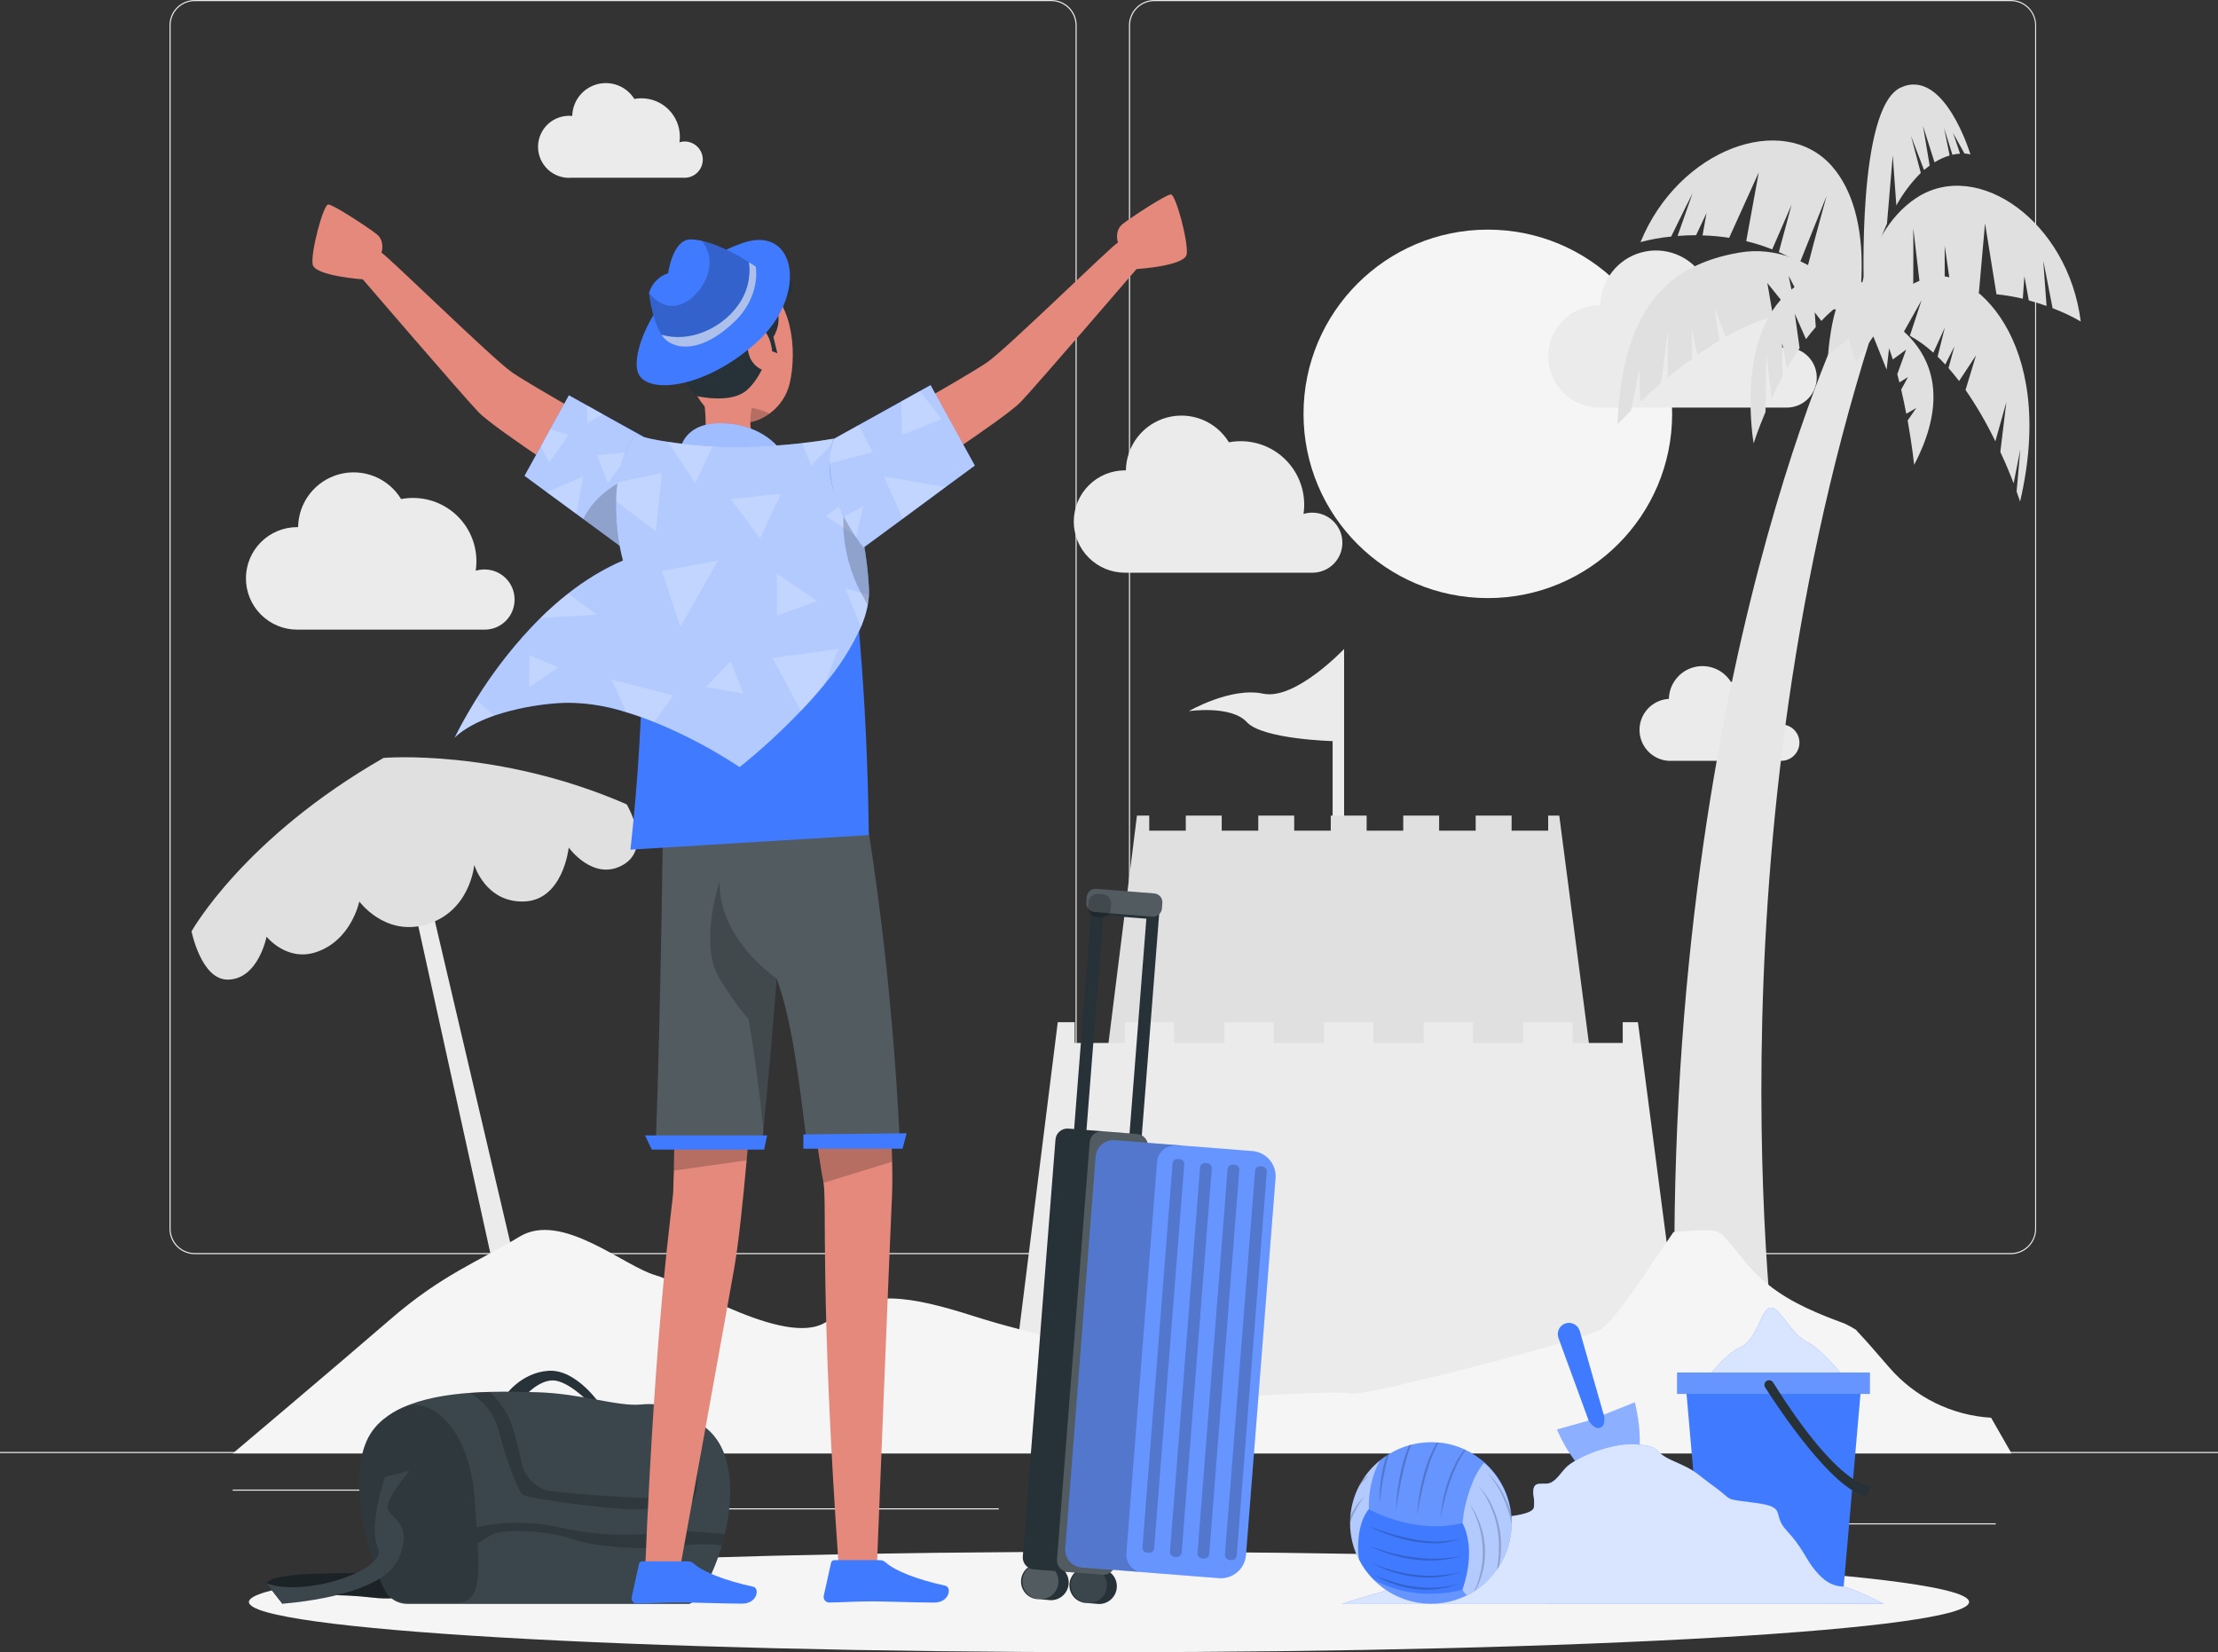 <svg width="537" height="400" viewBox="0 0 537 400" fill="none" xmlns="http://www.w3.org/2000/svg">
<rect x="0" y="0" width="537" height="400" fill="#333333" stroke="none"/>
<g clip-path="url(#clip0_6897_84588)">
<path d="M537 351.523H0V351.792H537V351.523Z" fill="#EBEBEB"/>
<path d="M483.193 368.797H447.622V369.066H483.193V368.797Z" fill="#EBEBEB"/>
<path d="M355.73 371.711H346.397V371.98H355.73V371.711Z" fill="#EBEBEB"/>
<path d="M446.548 358.828H425.938V359.097H446.548V358.828Z" fill="#EBEBEB"/>
<path d="M102.728 360.633H56.342V360.902H102.728V360.633Z" fill="#EBEBEB"/>
<path d="M119.096 360.633H112.297V360.902H119.096V360.633Z" fill="#EBEBEB"/>
<path d="M241.811 365.164H141.199V365.433H241.811V365.164Z" fill="#EBEBEB"/>
<path d="M254.538 303.642H47.159C45.535 303.639 43.978 302.992 42.83 301.843C41.682 300.694 41.038 299.136 41.038 297.512V6.13C41.038 4.506 41.682 2.948 42.83 1.799C43.978 0.65 45.535 0.003 47.159 0L254.538 0C256.165 0 257.724 0.646 258.874 1.795C260.025 2.945 260.671 4.504 260.671 6.13V297.512C260.671 298.317 260.512 299.114 260.204 299.858C259.896 300.602 259.444 301.277 258.874 301.847C258.305 302.416 257.629 302.867 256.885 303.175C256.141 303.483 255.343 303.642 254.538 303.642ZM47.159 0.268C45.606 0.271 44.117 0.89 43.02 1.989C41.922 3.088 41.306 4.577 41.306 6.13V297.512C41.306 299.065 41.922 300.554 43.02 301.653C44.117 302.752 45.606 303.371 47.159 303.374H254.538C256.092 303.371 257.582 302.752 258.681 301.654C259.781 300.555 260.399 299.066 260.402 297.512V6.13C260.399 4.576 259.781 3.087 258.681 1.988C257.582 0.89 256.092 0.271 254.538 0.268H47.159Z" fill="#EBEBEB"/>
<path d="M486.855 303.642H279.466C277.84 303.639 276.282 302.992 275.132 301.843C273.983 300.694 273.336 299.137 273.333 297.512V6.13C273.336 4.505 273.983 2.947 275.132 1.798C276.282 0.65 277.84 0.003 279.466 0L486.855 0C488.478 0.006 490.032 0.654 491.177 1.803C492.323 2.952 492.966 4.508 492.966 6.13V297.512C492.966 299.134 492.323 300.69 491.177 301.839C490.032 302.988 488.478 303.636 486.855 303.642ZM279.466 0.268C277.911 0.271 276.421 0.89 275.322 1.988C274.223 3.087 273.604 4.576 273.602 6.13V297.512C273.604 299.066 274.223 300.555 275.322 301.654C276.421 302.752 277.911 303.371 279.466 303.374H486.855C488.409 303.371 489.899 302.752 490.998 301.654C492.097 300.555 492.716 299.066 492.719 297.512V6.13C492.716 4.576 492.097 3.087 490.998 1.988C489.899 0.89 488.409 0.271 486.855 0.268H279.466Z" fill="#EBEBEB"/>
<path d="M360.22 144.802C384.865 144.802 404.844 124.832 404.844 100.198C404.844 75.564 384.865 55.594 360.22 55.594C335.574 55.594 315.595 75.564 315.595 100.198C315.595 124.832 335.574 144.802 360.22 144.802Z" fill="#F5F5F5"/>
<path d="M439.857 91.41C439.857 89.482 439.091 87.633 437.727 86.271C436.363 84.908 434.514 84.142 432.586 84.142C431.879 84.14 431.177 84.245 430.502 84.453C430.605 83.713 430.658 82.967 430.663 82.22C430.659 79.959 430.157 77.727 429.193 75.681C428.229 73.635 426.827 71.827 425.086 70.383C423.344 68.94 421.307 67.897 419.117 67.329C416.928 66.76 414.64 66.68 412.416 67.095C410.898 64.603 408.61 62.672 405.897 61.593C403.185 60.515 400.196 60.347 397.38 61.115C394.564 61.883 392.074 63.546 390.286 65.852C388.498 68.159 387.508 70.983 387.467 73.901H387.241C383.954 73.901 380.802 75.206 378.478 77.529C376.153 79.852 374.847 83.003 374.847 86.289C374.847 89.575 376.153 92.725 378.478 95.049C380.802 97.372 383.954 98.677 387.241 98.677H432.822C434.71 98.619 436.501 97.827 437.814 96.47C439.128 95.113 439.86 93.298 439.857 91.41Z" fill="#EBEBEB"/>
<path d="M325.003 131.385C325.003 129.459 324.239 127.613 322.877 126.25C321.516 124.887 319.669 124.12 317.743 124.117C317.015 124.111 316.291 124.216 315.595 124.429C315.955 122.004 315.729 119.529 314.937 117.21C314.144 114.891 312.808 112.794 311.04 111.096C309.272 109.398 307.123 108.148 304.773 107.449C302.423 106.751 299.939 106.624 297.53 107.081C296.015 104.587 293.729 102.654 291.018 101.573C288.306 100.492 285.317 100.323 282.501 101.09C279.684 101.858 277.194 103.52 275.407 105.827C273.619 108.133 272.631 110.959 272.592 113.876H272.366C269.079 113.876 265.927 115.181 263.603 117.505C261.278 119.828 259.972 122.979 259.972 126.264C259.972 129.55 261.278 132.701 263.603 135.024C265.927 137.348 269.079 138.653 272.366 138.653H317.904C319.804 138.613 321.613 137.83 322.941 136.47C324.269 135.111 325.009 133.285 325.003 131.385Z" fill="#EBEBEB"/>
<path d="M124.584 145.127C124.584 143.203 123.819 141.357 122.457 139.996C121.096 138.635 119.249 137.87 117.324 137.87C116.597 137.866 115.873 137.968 115.176 138.171C115.506 135.984 115.358 133.751 114.744 131.626C114.129 129.502 113.062 127.535 111.615 125.861C110.168 124.188 108.376 122.847 106.362 121.931C104.348 121.015 102.159 120.545 99.946 120.555C98.995 120.557 98.046 120.647 97.111 120.823C95.596 118.329 93.31 116.396 90.599 115.315C87.887 114.235 84.898 114.065 82.081 114.833C79.265 115.6 76.775 117.262 74.988 119.569C73.2 121.876 72.212 124.701 72.173 127.618H71.958C68.665 127.618 65.507 128.926 63.179 131.253C60.85 133.58 59.542 136.737 59.542 140.028C59.542 143.319 60.85 146.476 63.179 148.803C65.507 151.13 68.665 152.438 71.958 152.438H117.485C119.392 152.398 121.208 151.609 122.537 150.24C123.866 148.872 124.601 147.034 124.584 145.127Z" fill="#EBEBEB"/>
<path d="M435.657 179.792C435.657 178.628 435.195 177.511 434.371 176.687C433.547 175.864 432.43 175.401 431.265 175.401C430.835 175.405 430.408 175.47 429.997 175.595C430.19 174.274 430.096 172.927 429.722 171.646C429.348 170.364 428.702 169.178 427.829 168.168C426.956 167.158 425.876 166.348 424.662 165.791C423.448 165.235 422.129 164.947 420.793 164.945C420.22 164.944 419.648 164.998 419.086 165.106C418.161 163.618 416.781 162.468 415.149 161.828C413.518 161.188 411.723 161.091 410.032 161.554C408.342 162.016 406.846 163.012 405.768 164.393C404.69 165.774 404.087 167.467 404.05 169.218H403.824C401.947 169.377 400.198 170.235 398.923 171.621C397.648 173.008 396.941 174.823 396.941 176.706C396.941 178.589 397.648 180.403 398.923 181.79C400.198 183.177 401.947 184.034 403.824 184.193H431.34C432.494 184.174 433.593 183.701 434.401 182.877C435.209 182.054 435.66 180.945 435.657 179.792Z" fill="#EBEBEB"/>
<path d="M170.154 38.644C170.154 37.48 169.691 36.363 168.867 35.539C168.044 34.716 166.926 34.253 165.761 34.253C165.335 34.251 164.911 34.316 164.505 34.447C164.569 33.999 164.602 33.547 164.601 33.094C164.601 30.628 163.621 28.264 161.877 26.52C160.133 24.777 157.767 23.797 155.301 23.797C154.724 23.796 154.148 23.85 153.582 23.958C152.658 22.471 151.279 21.321 149.648 20.68C148.018 20.04 146.224 19.943 144.534 20.404C142.844 20.865 141.348 21.859 140.269 23.238C139.19 24.618 138.586 26.309 138.546 28.059H138.417C137.38 27.971 136.336 28.1 135.351 28.436C134.366 28.773 133.462 29.31 132.696 30.014C131.929 30.717 131.318 31.573 130.899 32.525C130.481 33.478 130.264 34.507 130.264 35.547C130.264 36.587 130.481 37.616 130.899 38.569C131.318 39.521 131.929 40.376 132.696 41.08C133.462 41.784 134.366 42.321 135.351 42.658C136.336 42.994 137.38 43.122 138.417 43.035H165.933C167.067 42.988 168.139 42.505 168.926 41.687C169.712 40.868 170.152 39.779 170.154 38.644Z" fill="#EBEBEB"/>
<path d="M96.51 202.584L125.594 334.626L130.878 332.157L100.333 201.844L96.51 202.584Z" fill="#EBEBEB"/>
<path d="M430.438 333.994C430.438 333.994 412.416 209.928 452.927 81.591L446.58 76.695C446.58 76.695 399.152 173.74 406.058 337.472L430.438 333.994Z" fill="#E6E6E6"/>
<path d="M463.968 47.914C478.789 38.188 500.752 53.679 503.77 77.833C501.587 76.578 499.307 75.501 496.951 74.612C495.801 68.536 494.695 63.158 494.695 63.158L495.49 74.075C494.18 73.614 492.751 73.152 491.194 72.733L490.12 66.861L489.744 72.315C487.642 71.824 485.511 71.466 483.364 71.241L480.594 54.065L479.111 70.855C476.913 70.788 474.712 70.885 472.528 71.145L470.831 59.476V71.402C468.949 71.705 467.09 72.135 465.267 72.691L463.227 55.289C463.227 55.289 463.281 65.079 463.173 73.367C457.923 75.278 453.067 78.134 448.846 81.794L448.685 79.647C448.685 79.647 450.403 56.781 463.968 47.914Z" fill="#E0E0E0"/>
<path d="M443.444 40.139C431.63 26.881 406.412 36.07 397.187 58.614C399.619 57.961 402.101 57.512 404.608 57.272C407.304 51.7 409.785 46.794 409.785 46.794L406.165 57.122C407.551 57.014 409.044 56.939 410.644 56.939L413.168 51.572L412.201 56.993C414.359 57.051 416.511 57.245 418.645 57.572L425.809 41.749L422.78 58.378C424.92 58.895 427.02 59.566 429.063 60.385L433.756 49.575L430.674 61.019C432.411 61.805 434.093 62.705 435.711 63.713L442.23 47.46C442.23 47.46 439.61 56.886 437.548 64.915C442.119 68.129 446.058 72.158 449.168 76.799L449.888 74.77C449.888 74.77 454.195 52.237 443.444 40.139Z" fill="#E0E0E0"/>
<path d="M432.092 71.581C443.906 60.051 452.777 70.089 452.777 70.089C448.341 71.237 444.378 74.072 440.963 77.7L439.363 75.617L439.62 79.171C438.804 80.115 438.009 81.103 437.247 82.112L434.54 75.961L435.7 84.291C434.626 85.891 433.552 87.512 432.661 89.154L431.469 83.046L431.565 91.14C430.577 92.965 429.697 94.747 428.913 96.443L427.624 85.247L427.452 99.718C425.562 104.183 424.574 107.329 424.574 107.329C424.574 107.329 420.278 83.11 432.092 71.581Z" fill="#E0E0E0"/>
<path d="M463.968 98.766L461.53 100.173C461.176 98.294 460.757 96.319 460.295 94.322L461.949 91.295L459.865 92.583C459.704 91.917 459.522 91.252 459.35 90.597L461.498 84.65L458.276 87.022C456.557 81.655 454.366 76.942 451.628 74.688C451.628 74.688 478.714 83.34 463.442 112.529C463.442 112.529 462.948 107.913 461.863 101.794L463.968 98.766Z" fill="#E0E0E0"/>
<path d="M437.333 74.93L433.037 66.771L434.82 75.263L433.509 75.499L427.892 68.521L429.278 76.562C427.358 77.143 425.476 77.838 423.639 78.644C421.637 79.519 419.683 80.501 417.786 81.586L415.047 74.447L416.325 82.434C414.467 83.507 412.652 84.72 410.955 85.933L409.602 79.643L409.731 86.814C407.583 88.349 405.585 89.927 403.738 91.451L403.824 80.072L402.159 92.718C400.269 94.339 398.561 95.885 397.112 97.259L396.907 89.347L394.899 99.395C392.816 101.456 391.623 102.787 391.623 102.787C392.697 75.091 403.437 64.141 421.201 61.135C438.965 58.13 451.767 76.605 451.767 76.605C451.767 76.605 446.333 74.071 437.333 74.93Z" fill="#E0E0E0"/>
<path d="M489.143 108.771L487.521 117.015C486.737 114.965 485.674 112.335 484.299 109.415L485.759 97.338L483.096 106.849C481.014 102.522 478.601 98.363 475.879 94.407L478.413 86.034L474.311 92.249C473.484 91.176 472.635 90.102 471.754 89.115L473.194 83.844L470.97 88.245C470.369 87.59 469.746 86.957 469.112 86.345L470.863 79.314L468.081 85.39C466.35 83.81 464.444 82.434 462.4 81.289L465.225 72.701L460.832 80.516C458.051 79.206 455.001 78.57 451.928 78.659C451.928 78.659 457.298 70.071 467.169 67.118C477.039 64.166 498.315 82.029 489.078 121.438C489.078 121.438 488.799 120.547 488.24 119.012L489.143 108.771Z" fill="#E0E0E0"/>
<path d="M472.861 32.202L474.547 37.204C473.924 37.239 473.306 37.329 472.7 37.473L470.67 30.956L472.023 37.644C470.734 38.025 469.504 38.585 468.371 39.308L465.579 30.506L467.19 40.081C466.739 40.414 466.288 40.779 465.826 41.155L462.668 32.9L465.042 41.863C462.708 44.198 460.716 46.851 459.124 49.743L458.254 37.634L456.858 54.155C454.541 59.321 452.673 64.675 451.273 70.161C451.273 70.161 449.555 26.147 460.155 21.209C470.756 16.271 477.06 37.398 477.06 37.398C476.587 37.265 476.101 37.186 475.61 37.161L472.861 32.202Z" fill="#E0E0E0"/>
<path d="M457.717 81.144L456.772 89.496L453.55 81.444L449.254 87.746L447.557 81.884L442.595 86.05C442.595 86.05 443.208 75.411 446.376 70.548C449.544 65.685 459.06 69.099 457.717 81.144Z" fill="#E0E0E0"/>
<path d="M325.422 215.269V157.117C325.422 157.117 313.608 169.613 305.8 167.938C297.992 166.263 287.832 172.168 287.832 172.168C287.832 172.168 298.067 170.676 301.869 174.83C305.671 178.985 322.64 179.425 322.64 179.425V217.405L325.422 215.269Z" fill="#EBEBEB"/>
<path d="M377.511 197.453H374.826V201.103H365.976V197.453H357.277V201.103H348.427V197.453H339.739V201.103H330.878V197.453H322.189V201.103H313.34V197.453H304.64V201.103H295.79V197.453H287.091V201.103H278.241V197.453H275.266L266.642 266.372L386.425 265.868L377.511 197.453Z" fill="#E0E0E0"/>
<path d="M396.564 247.477H392.88V252.501H380.722V247.477H368.779V252.501H356.611V247.477H344.668V252.501H332.51V247.477H320.567V252.501H308.399V247.477H296.456V252.501H284.288V247.477H272.345V252.501H260.187V247.477H256.095L244.238 342.16L408.829 341.484L396.564 247.477Z" fill="#EBEBEB"/>
<path d="M457.363 331.013C454.818 328.147 452.422 325.216 449.759 322.425C449.617 322.285 449.491 322.131 449.383 321.963C448.504 321.404 447.589 320.902 446.644 320.46C446.473 320.407 445.914 320.181 445.345 319.967C444.271 319.58 443.197 319.151 442.123 318.732C435.453 316.048 429.46 312.935 424.423 307.643C421.663 304.744 419.461 301.352 416.605 298.55C416.529 298.647 415.971 298.346 415.702 298.121C414.854 298.024 413.705 297.852 413.554 297.852C412.405 297.852 411.245 297.852 410.096 297.927C408.453 298.003 406.81 298.131 405.167 298.282C398.723 307.643 390.668 320.417 387.102 322.114C381.571 324.733 330.599 338.216 326.84 337.39C323.081 336.563 303.405 338.184 298.465 338.001C293.524 337.819 284.578 335.629 271.615 329.671C258.651 323.713 251.585 323.681 235.979 318.711C220.374 313.74 209.913 311.851 200.784 319.494C191.655 327.138 166.577 311.003 158.759 308.759C150.94 306.515 135.99 293.215 125.787 299.398C115.584 305.581 107.099 308.512 94.351 319.548C81.603 330.584 56.342 351.893 56.342 351.893H487.016L482.065 343.24C477.338 342.959 472.716 341.732 468.473 339.632C464.229 337.531 460.451 334.601 457.363 331.013Z" fill="#F5F5F5"/>
<path d="M46.375 225.487C46.375 225.487 58.909 202.943 92.869 183.491C92.869 183.491 120.513 181.14 151.724 194.731C151.724 194.731 158.05 205.241 150.854 209.384C143.658 213.528 137.697 205.198 137.697 205.198C137.697 205.198 136.366 217.886 126.957 218.251C117.549 218.616 114.821 209.384 114.821 209.384C114.821 209.384 113.898 221.021 102.696 223.963C93.008 226.507 86.994 218.251 86.994 218.251C86.994 218.251 85.061 227.816 76.351 230.575C69.348 232.798 64.537 226.775 64.537 226.775C64.537 226.775 62.528 237.167 55.096 237.167C48.706 237.167 46.375 225.487 46.375 225.487Z" fill="#E0E0E0"/>
<path d="M268.5 400C383.507 400 476.738 394.559 476.738 387.847C476.738 381.136 383.507 375.695 268.5 375.695C153.493 375.695 60.262 381.136 60.262 387.847C60.262 394.559 153.493 400 268.5 400Z" fill="#F5F5F5"/>
<path d="M412.416 334.933C412.416 334.933 417.088 328.105 421.341 326.194C425.594 324.283 426.281 317.016 428.59 316.619C430.9 316.221 433.445 322.92 437.483 324.874C441.521 326.828 447.632 334.9 447.632 334.9L412.416 334.933Z" fill="#407BFF"/>
<path opacity="0.8" d="M412.416 334.933C412.416 334.933 417.088 328.105 421.341 326.194C425.594 324.283 426.281 317.016 428.59 316.619C430.9 316.221 433.445 322.92 437.483 324.874C441.521 326.828 447.632 334.9 447.632 334.9L412.416 334.933Z" fill="white"/>
<path d="M446.376 384.118H412.395L408.099 334.844H450.672L446.376 384.118Z" fill="#407BFF"/>
<path d="M452.723 332.289H406.036V337.474H452.723V332.289Z" fill="#407BFF"/>
<path opacity="0.2" d="M452.723 332.289H406.036V337.474H452.723V332.289Z" fill="white"/>
<path d="M427.377 335.931C430.47 340.784 443.712 360.815 451.918 362.275L452.927 359.849C452.927 359.849 445.581 360.73 429.299 334.708C429.142 334.459 428.896 334.279 428.611 334.203C428.327 334.128 428.024 334.162 427.763 334.3C427.626 334.377 427.506 334.481 427.411 334.607C427.316 334.733 427.248 334.877 427.211 335.031C427.175 335.184 427.171 335.343 427.199 335.498C427.228 335.653 427.288 335.801 427.377 335.931Z" fill="#263238"/>
<path d="M379.025 320.401C379.374 320.29 379.742 320.251 380.106 320.285C380.471 320.32 380.824 320.426 381.147 320.599C381.469 320.773 381.754 321.009 381.983 321.293C382.213 321.578 382.383 321.906 382.484 322.258L388.283 342.536L395.801 339.52C395.801 339.52 400.344 356.428 391.763 359.101C383.418 361.709 376.974 346.1 376.974 346.1L384.642 343.953L377.318 323.933C377.193 323.589 377.138 323.224 377.157 322.859C377.175 322.493 377.267 322.136 377.426 321.806C377.585 321.477 377.809 321.183 378.083 320.942C378.358 320.7 378.678 320.516 379.025 320.401Z" fill="#407BFF"/>
<path opacity="0.4" d="M391.795 359.097C383.418 361.706 376.974 346.097 376.974 346.097L384.642 343.95C384.642 343.95 385.963 346.205 387.445 345.646C388.928 345.088 388.326 342.501 388.326 342.501L395.844 339.484C395.844 339.484 400.376 356.403 391.795 359.097Z" fill="white"/>
<path d="M456.096 388.289C451.875 386.196 447.557 384.22 446.172 384.124C443.208 383.93 441.5 382.61 439.384 380.087C437.268 377.565 436.409 374.645 432.586 370.576C428.762 366.507 433.005 364.897 424.928 363.845C416.852 362.793 419.977 363.469 415.015 359.895C410.053 356.32 411.063 356.32 405.252 353.776C399.442 351.231 402.836 350.255 396.038 349.675C391.344 349.278 383.923 351.757 380.067 354.506C378.359 355.719 377.49 357.726 375.771 358.8C373.87 360.013 370.917 357.726 371.228 361.816C371.435 362.855 371.482 363.919 371.368 364.972C370.82 367.27 361.358 367.27 358.952 367.989C358.377 368.086 357.862 368.401 357.513 368.869C356.965 369.846 357.792 371.574 356.729 371.929C356.371 371.951 356.013 371.951 355.655 371.929C354.377 372.176 354.71 374.462 353.507 374.999C352.304 375.536 350.919 374.451 349.587 374.945C348.567 375.332 348.223 376.717 347.332 377.253C345.774 378.209 344.163 378.906 342.627 379.905C339.964 381.655 337.655 383.791 334.798 385.337L327.216 387.537L324.928 388.343L456.096 388.289Z" fill="#407BFF"/>
<path opacity="0.8" d="M456.096 388.289C451.875 386.196 447.557 384.22 446.172 384.124C443.208 383.93 441.5 382.61 439.384 380.087C437.268 377.565 436.409 374.645 432.586 370.576C428.762 366.507 433.005 364.897 424.928 363.845C416.852 362.793 419.977 363.469 415.015 359.895C410.053 356.32 411.063 356.32 405.252 353.776C399.442 351.231 402.836 350.255 396.038 349.675C391.344 349.278 383.923 351.757 380.067 354.506C378.359 355.719 377.49 357.726 375.771 358.8C373.87 360.013 370.917 357.726 371.228 361.816C371.435 362.855 371.482 363.919 371.368 364.972C370.82 367.27 361.358 367.27 358.952 367.989C358.377 368.086 357.862 368.401 357.513 368.869C356.965 369.846 357.792 371.574 356.729 371.929C356.371 371.951 356.013 371.951 355.655 371.929C354.377 372.176 354.71 374.462 353.507 374.999C352.304 375.536 350.919 374.451 349.587 374.945C348.567 375.332 348.223 376.717 347.332 377.253C345.774 378.209 344.163 378.906 342.627 379.905C339.964 381.655 337.655 383.791 334.798 385.337L327.216 387.537L324.928 388.343L456.096 388.289Z" fill="white"/>
<path d="M365.966 368.75C365.971 368.828 365.971 368.907 365.966 368.986C365.934 372.622 364.877 376.176 362.915 379.238C362.754 379.485 362.593 379.732 362.411 379.979C361.283 381.579 359.922 383.001 358.372 384.198C358.028 384.477 357.67 384.739 357.298 384.981C357.214 385.046 357.124 385.103 357.03 385.153L356.675 385.378C356.492 385.503 356.302 385.618 356.106 385.722C355.806 385.894 355.494 386.065 355.183 386.216C351.449 388.085 347.214 388.705 343.101 387.986C338.989 387.267 335.216 385.247 332.339 382.222C331.025 380.866 329.921 379.321 329.063 377.638C327.648 374.885 326.911 371.834 326.915 368.739V368.675C326.915 368.127 326.915 367.601 326.99 367.043C327.2 364.525 327.904 362.074 329.063 359.829C329.348 359.265 329.664 358.717 330.008 358.186C331.134 356.442 332.525 354.885 334.132 353.57C334.642 353.153 335.177 352.766 335.732 352.411C335.926 352.272 336.127 352.143 336.334 352.025C337.871 351.079 339.534 350.356 341.274 349.877L341.725 349.759C343.278 349.374 344.872 349.179 346.472 349.18C346.974 349.18 347.468 349.201 347.955 349.244H348.33C350.502 349.45 352.623 350.024 354.603 350.94L354.85 351.058C357.789 352.449 360.335 354.553 362.254 357.178C364.173 359.802 365.404 362.865 365.837 366.087C365.945 366.971 365.988 367.86 365.966 368.75Z" fill="#407BFF"/>
<path opacity="0.6" d="M365.965 368.746C365.969 372.378 364.957 375.939 363.044 379.027C361.131 382.115 358.394 384.607 355.14 386.223C354.693 385.863 354.327 385.413 354.066 384.902C357.674 374.382 354.066 368.746 354.066 368.746V368.639L354.323 366.953V366.642C354.882 363.518 356.289 357.668 359.339 354.125C361.418 355.953 363.084 358.202 364.227 360.723C365.369 363.244 365.962 365.979 365.965 368.746Z" fill="white"/>
<path opacity="0.6" d="M331.426 365.365C331.426 365.365 328 368.79 329.009 377.646C326.967 373.661 326.357 369.096 327.279 364.715C328.202 360.334 330.602 356.402 334.078 353.578C332.183 357.209 331.269 361.272 331.426 365.365Z" fill="white"/>
<path opacity="0.2" d="M359.393 354.13C355.097 359.111 354.023 368.751 354.023 368.751C342.209 371.639 331.393 365.37 331.393 365.37C331.237 361.27 332.151 357.2 334.046 353.561C337.645 350.635 342.167 349.084 346.804 349.184C351.441 349.285 355.892 351.03 359.36 354.109L359.393 354.13Z" fill="white"/>
<path opacity="0.2" d="M355.129 386.228C351.396 388.097 347.161 388.718 343.048 387.999C338.935 387.28 335.162 385.259 332.285 382.234C335.947 384.381 343.433 387.462 354.055 384.907C354.317 385.418 354.682 385.868 355.129 386.228Z" fill="white"/>
<g opacity="0.2">
<path d="M354.807 351.102C354.295 351.819 353.825 352.565 353.4 353.335C352.605 354.815 351.919 356.351 351.348 357.93C350.747 359.508 350.274 361.15 349.845 362.75C349.415 364.35 349.05 366.035 348.771 367.699C348.883 366.006 349.12 364.323 349.48 362.664C349.843 360.998 350.309 359.356 350.876 357.747C351.461 356.151 352.179 354.607 353.024 353.131C353.492 352.388 354.001 351.671 354.549 350.984L354.807 351.102Z" fill="black"/>
<path d="M348.277 349.287C348.008 349.77 347.761 350.264 347.525 350.758C346.736 352.423 346.086 354.15 345.581 355.921C345.012 357.682 344.582 359.485 344.174 361.289C343.766 363.092 343.422 364.917 343.1 366.742C343.209 364.884 343.432 363.034 343.766 361.203C344.087 359.368 344.518 357.555 345.055 355.771C345.59 353.975 346.292 352.232 347.149 350.565C347.385 350.124 347.632 349.684 347.89 349.266L348.277 349.287Z" fill="black"/>
<path d="M341.672 349.781L341.339 350.651C340.747 352.245 340.263 353.877 339.889 355.535C339.47 357.188 339.148 358.863 338.815 360.549C338.482 362.234 338.246 363.919 337.999 365.616C338.036 363.898 338.176 362.185 338.417 360.484C338.643 358.78 338.955 357.089 339.352 355.417C339.744 353.735 340.272 352.087 340.931 350.49C341.016 350.297 341.102 350.093 341.199 349.899L341.672 349.781Z" fill="black"/>
<path d="M336.28 352.039C335.915 353.241 335.571 354.444 335.324 355.668C335.077 356.891 334.787 358.416 334.573 359.801C334.358 361.185 334.207 362.581 334.078 363.987C334.005 362.577 334.034 361.164 334.164 359.758C334.3 358.348 334.512 356.947 334.798 355.56C335.037 354.501 335.331 353.455 335.679 352.426C335.873 352.287 336.073 352.158 336.28 352.039Z" fill="black"/>
<path d="M359.554 375.267C359.61 377.289 359.346 379.307 358.77 381.246C358.483 382.213 358.124 383.157 357.696 384.07C357.556 384.381 357.395 384.692 357.234 384.993C357.149 385.058 357.06 385.115 356.965 385.165C357.553 383.87 358.017 382.522 358.351 381.139C358.854 379.228 359.071 377.253 358.995 375.278C358.964 373.302 358.661 371.341 358.093 369.449C357.536 367.536 356.743 365.7 355.73 363.984C356.93 365.614 357.859 367.426 358.48 369.352C359.134 371.258 359.496 373.252 359.554 375.267Z" fill="black"/>
<path d="M363.409 374.719L363.356 376.34L363.13 377.95C363.082 378.387 363.007 378.821 362.905 379.249C362.744 379.496 362.582 379.743 362.4 379.99C362.563 379.283 362.671 378.566 362.722 377.843L362.883 376.254V374.665C362.921 374.132 362.921 373.598 362.883 373.065C362.829 372.539 362.829 371.992 362.733 371.487C362.488 369.375 361.957 367.306 361.154 365.336C360.379 363.345 359.315 361.479 357.996 359.797C359.483 361.363 360.679 363.18 361.53 365.164C362.408 367.152 362.994 369.257 363.27 371.412C363.356 371.949 363.345 372.486 363.388 373.033C363.436 373.594 363.443 374.157 363.409 374.719Z" fill="black"/>
<path d="M365.966 368.753C365.971 368.831 365.971 368.91 365.966 368.989L365.901 368.624C365.444 366.399 364.723 364.237 363.753 362.183C362.802 360.103 361.55 358.175 360.037 356.461C361.708 358.057 363.089 359.932 364.118 362C364.801 363.342 365.369 364.739 365.815 366.176C365.926 367.03 365.976 367.891 365.966 368.753Z" fill="black"/>
<path d="M330.47 362.273C329.607 363.253 328.868 364.335 328.268 365.494C327.71 366.526 327.239 367.604 326.861 368.714C326.861 368.167 326.861 367.641 326.936 367.083C327.224 366.462 327.55 365.859 327.914 365.279C328.583 364.136 329.449 363.118 330.47 362.273Z" fill="black"/>
<path d="M331.393 357.078C330.577 358.001 329.782 358.914 329.009 359.837C329.295 359.273 329.61 358.725 329.954 358.195C330.413 357.796 330.893 357.423 331.393 357.078Z" fill="black"/>
<path d="M331.393 369.516C333.176 370.192 334.981 370.804 336.763 371.33C338.583 371.88 340.433 372.321 342.305 372.65C346.026 373.458 349.882 373.41 353.582 372.511C351.784 373.204 349.881 373.585 347.955 373.638C346.029 373.672 344.104 373.517 342.209 373.176C340.321 372.829 338.462 372.344 336.645 371.727C334.843 371.12 333.087 370.38 331.393 369.516Z" fill="black"/>
<path d="M331.393 374.172C333.186 374.892 335.023 375.498 336.892 375.986C338.757 376.467 340.651 376.825 342.563 377.06C344.471 377.315 346.397 377.405 348.32 377.328L349.759 377.264L351.198 377.092C352.165 377.027 353.088 376.748 354.055 376.609C352.202 377.214 350.284 377.596 348.341 377.747C346.393 377.886 344.436 377.832 342.499 377.586C340.563 377.34 338.651 376.931 336.785 376.362C334.918 375.816 333.112 375.083 331.393 374.172Z" fill="black"/>
<path d="M331.866 378.211C333.552 379.007 335.301 379.661 337.096 380.165C338.882 380.675 340.707 381.035 342.552 381.238C343.476 381.378 344.4 381.41 345.323 381.474C346.247 381.539 347.181 381.474 348.116 381.421C349.975 381.31 351.821 381.045 353.636 380.626C351.861 381.245 350.019 381.652 348.148 381.839C346.265 382.029 344.366 382.004 342.488 381.764C340.615 381.537 338.769 381.123 336.978 380.53C335.189 379.96 333.473 379.181 331.866 378.211Z" fill="black"/>
<path d="M332.672 381.258C334.268 381.99 335.915 382.603 337.601 383.094C339.28 383.59 340.997 383.949 342.735 384.167C344.472 384.396 346.228 384.446 347.976 384.317L349.286 384.221L350.575 384.006C351.456 383.909 352.283 383.62 353.153 383.448C351.505 384.109 349.774 384.539 348.008 384.725C346.225 384.943 344.422 384.943 342.638 384.725C340.876 384.49 339.139 384.091 337.451 383.534C335.777 382.957 334.174 382.194 332.672 381.258Z" fill="black"/>
</g>
<path d="M122.21 338.025C122.21 338.025 126.034 332.293 132.832 331.874C139.631 331.455 145.366 340.108 145.366 340.108H143.218C143.218 340.108 137.73 334.204 133.799 334.204C129.868 334.204 126.045 339.088 126.045 339.088L122.21 338.025Z" fill="#263238"/>
<path d="M64.526 383.363C66.878 379.434 93.223 381.978 99.173 379.648L102.395 385.166C102.395 385.166 97.852 387.689 90.313 386.798C82.773 385.907 71.378 385.671 68.403 388.29L64.526 383.363Z" fill="#263238"/>
<path opacity="0.3" d="M64.526 383.363C66.878 379.434 93.223 381.978 99.173 379.648L102.395 385.166C102.395 385.166 97.852 387.689 90.313 386.798C82.773 385.907 71.378 385.671 68.403 388.29L64.526 383.363Z" fill="black"/>
<path d="M175.491 371.436C175.277 372.37 175.04 373.283 174.772 374.174C172.624 381.484 169.316 387.4 166.91 388.312H98.615C97.675 388.312 96.749 388.097 95.905 387.684C95.062 387.271 94.325 386.671 93.749 385.929L93.696 385.854C93.443 385.522 93.231 385.161 93.062 384.78C88.347 374.936 83.589 355.248 90.28 346.273C90.98 345.338 91.788 344.487 92.686 343.74L92.879 343.59C94.296 342.434 95.865 341.477 97.54 340.745H97.594C102.298 338.598 108.076 337.642 113.704 337.224C115.347 337.095 116.926 337.02 118.58 336.988C122.769 336.869 126.678 336.988 129.793 337.063C140.769 337.342 149.404 340.605 155.29 340.036C157.451 339.81 159.636 339.985 161.734 340.552C162.338 340.721 162.933 340.922 163.516 341.153C166.195 342.285 168.686 343.816 170.905 345.694C177.629 351.04 177.725 361.947 175.491 371.436Z" fill="#263238"/>
<path opacity="0.1" d="M175.491 371.436C175.277 372.37 175.04 373.283 174.772 374.174C172.624 381.484 169.316 387.4 166.91 388.312H98.615C97.675 388.312 96.749 388.097 95.905 387.684C95.062 387.271 94.325 386.671 93.749 385.929L93.696 385.854C93.443 385.522 93.231 385.161 93.062 384.78C88.347 374.936 83.589 355.248 90.28 346.273C90.98 345.338 91.788 344.487 92.686 343.74L92.879 343.59C94.296 342.434 95.865 341.477 97.54 340.745H97.594C102.298 338.598 108.076 337.642 113.704 337.224C115.347 337.095 116.926 337.02 118.58 336.988C122.769 336.869 126.678 336.988 129.793 337.063C140.769 337.342 149.404 340.605 155.29 340.036C157.451 339.81 159.636 339.985 161.734 340.552C162.338 340.721 162.933 340.922 163.516 341.153C166.195 342.285 168.686 343.816 170.905 345.694C177.629 351.04 177.725 361.947 175.491 371.436Z" fill="white"/>
<path opacity="0.2" d="M165.031 370.739C160.144 370.739 150.371 373.068 135.925 369.89C129.19 368.295 122.182 368.24 115.423 369.729C115.262 367.582 115.09 365.199 114.896 362.601C113.618 345.157 103.662 337.836 97.594 340.734H97.54C95.894 341.521 94.332 342.475 92.879 343.579L92.686 343.729C91.788 344.477 90.98 345.327 90.28 346.263C83.589 355.237 88.347 374.925 93.062 384.769C93.231 385.151 93.443 385.511 93.696 385.843L93.749 385.918C94.33 386.576 95.044 387.103 95.844 387.464C96.644 387.825 97.511 388.011 98.389 388.011H110.622C115.616 388.011 116.207 383.438 115.648 373.616C116.497 373.122 117.538 372.542 118.698 371.748C121.738 369.772 133.563 370.749 138.664 372.66C143.766 374.571 157.148 375.419 163.624 374.367C167.308 373.821 171.048 373.752 174.75 374.163C175.019 373.272 175.255 372.36 175.47 371.426C173.258 371.179 168.618 370.739 165.031 370.739Z" fill="black"/>
<path opacity="0.2" d="M120.632 346.1C123.607 356.932 125.647 360.754 126.431 361.817C127.215 362.879 148.846 365.445 152.905 365.434C157.591 365.393 162.264 364.933 166.867 364.06C169.628 363.362 170.519 349.471 163.559 341.141C162.976 340.91 162.381 340.709 161.777 340.54C165.568 349.042 165.654 359.455 165.203 360.936C164.558 362.997 158.189 362.697 155.214 362.632C152.239 362.568 133.734 361.419 131.844 360.668C130.019 359.911 128.465 358.62 127.387 356.964C125.894 355.053 125.69 348.473 122.994 342.794C121.85 340.637 120.359 338.682 118.58 337.008C116.98 337.008 115.358 337.115 113.704 337.244C115.403 338.169 116.894 339.432 118.085 340.956C119.276 342.479 120.143 344.23 120.632 346.1Z" fill="black"/>
<path d="M99.173 356.07L93.223 357.562C93.223 357.562 89.002 369.672 91.526 374.739C94.05 379.806 74.342 386.859 64.526 383.327L68.371 388.254C68.371 388.254 91.741 386.783 96.198 377.884C100.655 368.985 94.286 367.632 93.868 365.131C93.449 362.629 99.173 356.07 99.173 356.07Z" fill="#263238"/>
<path opacity="0.1" d="M99.173 356.07L93.223 357.562C93.223 357.562 89.002 369.672 91.526 374.739C94.05 379.806 74.342 386.859 64.526 383.327L68.371 388.254C68.371 388.254 91.741 386.783 96.198 377.884C100.655 368.985 94.286 367.632 93.868 365.131C93.449 362.629 99.173 356.07 99.173 356.07Z" fill="white"/>
<path d="M151.724 106.339C151.724 106.339 128.74 93.457 123.983 90.162C119.225 86.866 93.771 61.864 92.364 61.188C92.364 61.188 93.309 58.332 91.172 56.668C89.035 55.004 80.69 49.508 79.476 49.508C78.262 49.508 75.18 61.188 75.695 64.011C76.211 66.834 87.832 67.629 87.832 67.629C87.832 67.629 112.093 95.862 115.895 99.834C119.697 103.806 145.624 120.671 145.624 120.671L151.724 106.339Z" fill="#E4897B"/>
<path d="M161.154 108.7C161.154 108.7 166.191 118.867 153.958 135.012L126.99 115.195L137.73 95.711L161.154 108.7Z" fill="#407BFF"/>
<path opacity="0.6" d="M153.958 135.012L141.22 125.651L139.556 124.427L132.37 119.156L127 115.195L130.964 108.035L133.176 103.966L137.74 95.711L142.144 98.159L145.946 100.306L161.132 108.743C161.631 109.922 161.939 111.172 162.045 112.447C162.55 116.73 161.82 124.631 153.958 135.012Z" fill="white"/>
<path opacity="0.2" d="M153.958 135.014L141.22 125.653C145.591 116.614 156.901 113.426 162.067 112.406C162.55 116.732 161.82 124.634 153.958 135.014Z" fill="black"/>
<g opacity="0.2">
<path d="M145.967 100.26L142.166 102.472V98.156L145.967 100.26Z" fill="white"/>
<path d="M137.698 105.292L132.929 111.98L130.953 108.03L133.198 103.961L137.698 105.292Z" fill="white"/>
<path d="M141.22 115.352L139.556 124.423L132.371 119.152L141.22 115.352Z" fill="white"/>
<path d="M144.518 110.182L147.17 116.977L152.68 109.484L144.518 110.182Z" fill="white"/>
</g>
<path d="M211.277 103.88C211.277 103.88 234.261 90.998 239.019 87.703C243.777 84.407 269.23 59.405 270.659 58.718C270.659 58.718 269.703 55.862 271.84 54.198C273.977 52.535 282.312 47.07 283.493 47.07C284.674 47.07 287.789 58.718 287.306 61.573C286.823 64.429 275.17 65.138 275.17 65.138C275.17 65.138 250.908 93.371 247.106 97.343C243.304 101.315 217.378 118.18 217.378 118.18L211.277 103.88Z" fill="#E4897B"/>
<path d="M183.815 239.93C183.815 239.93 183.321 248.056 182.537 258.877C182.043 265.619 181.463 273.402 180.765 280.927C179.863 291.039 178.843 300.68 177.822 306.691C176.888 312.198 164.483 380.592 164.483 380.592H156.17C158.791 316.814 162.851 292.081 163.001 288.366C163.001 287.153 163.098 285.468 163.151 283.46C163.313 276.182 163.452 264.685 163.538 256.322C163.602 250.289 163.635 245.898 163.635 245.898L183.815 239.93Z" fill="#E4897B"/>
<path d="M215.874 291.527C215.584 297.098 212.265 380.285 212.265 380.285H203.126C198.454 314.028 200.226 291.022 199.388 286.428C199.388 286.428 199.388 286.428 199.388 286.374C197.96 278.559 196.617 268.285 195.694 260.663C194.953 254.534 194.491 250.122 194.491 250.122L213.125 242.07C213.125 242.07 214.252 251.732 215.101 263.304C215.52 269.101 215.885 275.403 215.992 281.264C216.078 284.936 216.057 288.435 215.874 291.527Z" fill="#E4897B"/>
<path opacity="0.2" d="M163.538 256.297L182.537 258.873C182.043 265.615 181.463 273.398 180.765 280.923L163.151 283.403C163.312 276.157 163.452 264.66 163.538 256.297Z" fill="black"/>
<path opacity="0.2" d="M216.003 281.257L199.399 286.367C197.97 278.552 196.628 268.278 195.704 260.656L215.112 263.297C215.53 269.105 215.874 275.406 216.003 281.257Z" fill="black"/>
<path d="M166.47 378.009H155.483C155.303 378.011 155.129 378.074 154.989 378.187C154.849 378.3 154.751 378.456 154.71 378.632L152.938 386.661C152.864 387.006 152.93 387.365 153.122 387.661C153.313 387.957 153.614 388.165 153.958 388.24C154.058 388.25 154.159 388.25 154.259 388.24C157.803 388.175 160.391 387.96 164.838 387.96C167.587 387.96 175.868 388.25 179.648 388.25C183.429 388.25 183.944 384.504 182.387 384.16C175.427 382.647 170.186 380.553 167.963 378.546C167.552 378.183 167.018 377.991 166.47 378.009Z" fill="#407BFF"/>
<path d="M212.953 377.719H201.987C201.806 377.718 201.63 377.779 201.489 377.893C201.348 378.006 201.251 378.165 201.214 378.342L199.431 386.372C199.393 386.567 199.399 386.768 199.448 386.961C199.496 387.154 199.587 387.333 199.713 387.487C199.839 387.641 199.998 387.765 200.177 387.85C200.357 387.936 200.553 387.981 200.752 387.982C204.307 387.928 206.885 387.703 211.342 387.703C214.08 387.703 222.361 387.993 226.152 387.993C229.943 387.993 230.448 384.257 228.88 383.913C221.921 382.389 216.69 380.296 214.467 378.299C214.057 377.915 213.514 377.707 212.953 377.719Z" fill="#407BFF"/>
<path d="M184.567 276.232C184.653 275.502 184.739 274.729 184.825 273.881C185.899 262.888 187.069 249.694 188.047 236.973C191.752 246.946 193.352 260.956 195.286 276.232H217.84C215.971 236.684 211.073 204.532 208.474 190.812H160.638C160.574 195.729 160.026 243.414 158.791 276.232H184.567Z" fill="#263238"/>
<path opacity="0.2" d="M184.567 276.232C184.653 275.502 184.739 274.729 184.825 273.881C185.899 262.888 187.069 249.694 188.047 236.973C191.752 246.946 193.352 260.956 195.286 276.232H217.84C215.971 236.684 211.073 204.532 208.474 190.812H160.638C160.574 195.729 160.026 243.414 158.791 276.232H184.567Z" fill="white"/>
<path d="M191.172 92.896C191.067 93.329 190.938 93.756 190.785 94.174C189.93 96.561 188.372 98.634 186.317 100.121C185.801 100.5 185.255 100.837 184.685 101.13C183.19 101.927 181.535 102.379 179.842 102.454C178.149 102.528 176.46 102.222 174.901 101.56C173.5 100.957 172.233 100.081 171.174 98.983C166.653 94.421 166.771 89.15 166.255 80.218C166.12 78.305 166.432 76.386 167.168 74.615C167.784 73.133 168.686 71.787 169.823 70.653C170.96 69.52 172.308 68.622 173.792 68.01C175.277 67.397 176.867 67.084 178.472 67.086C180.078 67.088 181.667 67.407 183.149 68.023C191.87 71.587 193.073 84.867 191.172 92.896Z" fill="#E4897B"/>
<path opacity="0.2" d="M186.285 100.124C185.769 100.503 185.223 100.841 184.653 101.134C183.157 101.931 181.502 102.383 179.809 102.457C178.116 102.531 176.428 102.226 174.869 101.563C175.273 100.491 175.81 99.474 176.469 98.536C179.826 98.115 183.233 98.666 186.285 100.124Z" fill="black"/>
<path d="M168.317 111.699C172.721 115.692 183.493 114.211 183.493 114.211C183.493 114.211 190.216 112.375 188.799 110.271C184.846 109.616 182.924 107.769 182.129 105.408C181.7 103.942 181.565 102.406 181.732 100.888C181.795 100.042 181.906 99.2 182.065 98.365L168.747 88.5C170.487 95.016 172.624 106.986 168.317 111.699Z" fill="#E4897B"/>
<path d="M186.285 84.801L188.208 85.531L187.252 81.581C187.252 81.581 190.066 77.34 187.252 73.551C187.252 73.551 195.028 71.2 190.635 67.11C189.002 65.585 186.973 67.11 181.603 64.769C178.692 63.503 169.585 63.406 169.133 67.11C169.133 67.11 162.571 67.11 161.862 78.263C161.653 81.535 162.167 84.812 163.368 87.862C164.569 90.912 166.427 93.661 168.811 95.912C168.811 95.912 176.737 97.791 180.625 94.613C184.513 91.435 186.285 84.801 186.285 84.801Z" fill="#263238"/>
<path d="M181.216 85.414C181.386 86.253 181.74 87.043 182.252 87.728C182.765 88.413 183.424 88.976 184.18 89.376C185.995 90.149 187.198 87.583 186.93 84.899C186.683 82.527 185.448 79.177 183.504 79.618C181.56 80.058 180.582 83.01 181.216 85.414Z" fill="#E4897B"/>
<path opacity="0.2" d="M188.09 236.919C187.069 249.64 185.942 262.855 184.868 273.858C183.235 257.981 181.237 246.666 181.237 246.666C181.237 246.666 179.369 245.131 174.224 236.919C169.08 228.707 174.224 213.398 174.224 213.398C173.988 227.633 188.09 236.919 188.09 236.919Z" fill="black"/>
<path d="M219.504 274.367L218.516 278.103H194.501V274.657L219.504 274.367Z" fill="#407BFF"/>
<path d="M185.727 274.891L185.007 278.326H157.814L156.17 274.891H185.727Z" fill="#407BFF"/>
<path d="M189.078 109.106C189.078 109.106 185.168 102.933 175.32 102.482C165.471 102.032 164.719 108.827 164.719 108.827L189.078 109.106Z" fill="#407BFF"/>
<path opacity="0.5" d="M189.078 109.106C189.078 109.106 185.168 102.933 175.32 102.482C165.471 102.032 164.719 108.827 164.719 108.827L189.078 109.106Z" fill="white"/>
<path d="M153.711 105.297C156.682 138.718 156.322 172.352 152.637 205.702L210.343 202.181C209.699 143.31 201.805 106.242 201.805 106.242C201.805 106.242 186.93 109.355 174.826 108.904C167.665 108.578 160.573 107.367 153.711 105.297Z" fill="#407BFF"/>
<path d="M201.848 106.274C201.848 106.274 209.559 124.287 210.386 142.515C211.213 160.744 179.068 185.713 179.068 185.713C179.068 185.713 154.291 168.666 135.174 170.212C116.056 171.758 110.106 178.553 110.106 178.553C110.106 178.553 124.971 146.777 150.854 135.699C150.854 135.699 145.484 117.449 153.711 105.297C153.711 105.297 171.604 111.105 201.848 106.274Z" fill="#407BFF"/>
<path opacity="0.6" d="M210.386 142.487C210.413 143.002 210.413 143.518 210.386 144.033C210.342 144.829 210.245 145.622 210.096 146.405C209.746 148.249 209.195 150.049 208.453 151.773C206.157 156.818 203.164 161.516 199.56 165.729C197.734 167.961 195.801 170.108 193.889 172.105C189.257 176.967 184.306 181.515 179.068 185.717C172.561 181.412 165.643 177.762 158.415 174.821C156.213 173.941 153.926 173.114 151.595 172.417C146.306 170.686 140.743 169.94 135.184 170.216C129.882 170.569 124.645 171.593 119.601 173.265C118.731 173.565 117.925 173.887 117.184 174.199L116.518 174.488C114.904 175.188 113.364 176.048 111.922 177.054C111.76 177.161 111.61 177.28 111.47 177.387C111.331 177.494 110.966 177.773 110.772 177.945L110.515 178.171C110.449 178.222 110.388 178.28 110.332 178.342L110.203 178.471L110.128 178.546C110.128 178.493 110.257 178.267 110.45 177.881L110.751 177.29C111.052 176.689 111.47 175.884 112.018 174.907L112.254 174.478L112.673 173.737C112.813 173.479 112.963 173.211 113.124 172.943C113.747 171.869 114.478 170.624 115.272 169.303C119.687 162.163 124.913 155.556 130.845 149.615C132.961 147.513 135.198 145.538 137.547 143.7C141.607 140.471 146.069 137.782 150.822 135.703C149.595 131.006 149.034 126.16 149.157 121.307C149.188 119.773 149.314 118.242 149.533 116.723C150.034 112.633 151.463 108.711 153.711 105.258C156.35 106.025 159.042 106.595 161.766 106.965C165.325 107.507 168.91 107.866 172.506 108.038C179.739 108.362 186.987 108.107 194.179 107.276C196.628 107.011 199.173 106.653 201.815 106.202L202.062 106.804C203.771 111.089 205.245 115.465 206.476 119.911C206.949 121.618 207.422 123.443 207.873 125.354C208.324 127.265 208.667 128.972 209.011 130.872C209.721 134.71 210.181 138.59 210.386 142.487Z" fill="white"/>
<g opacity="0.2">
<path d="M202.986 157.117L199.592 165.791C197.766 168.024 195.833 170.171 193.921 172.168L187.016 159.286L202.986 157.117Z" fill="white"/>
<path d="M144.517 148.827L130.878 149.61C132.993 147.508 135.231 145.533 137.579 143.695L144.517 148.827Z" fill="white"/>
<path d="M160.251 114.484L158.791 128.655L149.125 121.344C149.156 119.81 149.282 118.279 149.501 116.76L160.251 114.484Z" fill="white"/>
<path d="M164.719 151.809L160.251 138.207L173.838 135.695L164.719 151.809Z" fill="white"/>
<path d="M188.09 138.844V149.042L197.842 145.532L188.09 138.844Z" fill="white"/>
<path d="M163.001 168.367L158.415 174.808C156.213 173.927 153.926 173.101 151.595 172.403L148.137 164.523L163.001 168.367Z" fill="white"/>
<path d="M128.16 158.594L135.174 161.567L128.16 166.344V158.594Z" fill="white"/>
<path d="M119.59 173.274C112.609 175.711 110.106 178.566 110.106 178.566C111.665 175.389 113.397 172.3 115.294 169.312L119.59 173.274Z" fill="white"/>
<path d="M176.898 160.078L170.863 166.347L179.992 167.936L176.898 160.078Z" fill="white"/>
<path d="M176.898 120.801L183.998 130.355L189.078 119.523L176.898 120.801Z" fill="white"/>
<path d="M209.043 130.961L199.968 124.992L206.509 120C207.432 123.253 208.356 126.978 209.043 130.961Z" fill="white"/>
<path d="M210.375 144.028C210.179 146.714 209.525 149.346 208.442 151.811L204.64 142.461L210.375 144.028Z" fill="white"/>
<path d="M202.095 106.842L196.349 112.714L194.201 107.261C196.649 106.996 199.195 106.638 201.837 106.188L202.095 106.842Z" fill="white"/>
<path d="M172.538 108.048L168.317 117.012L161.766 107.039C165.337 107.561 168.932 107.898 172.538 108.048Z" fill="white"/>
</g>
<path opacity="0.2" d="M210.386 142.487C210.413 143.002 210.413 143.518 210.386 144.032C210.342 144.829 210.245 145.621 210.096 146.405C202.578 134.489 204.361 123.711 204.361 123.711L207.916 125.396C208.324 127.168 208.71 129.014 209.054 130.914C209.748 134.739 210.193 138.604 210.386 142.487Z" fill="black"/>
<path d="M179.927 58.795C192.676 54.404 195.876 71.377 183.214 82.853C170.551 94.328 156.009 95.735 154.355 89.916C152.701 84.098 160.466 65.483 179.927 58.795Z" fill="#407BFF"/>
<path d="M167.157 57.969C173.698 57.969 182.988 64.624 182.988 64.624C182.988 64.624 184.32 71.699 177.801 77.925C171.282 84.152 165.396 85.129 161.766 82.724C158.136 80.319 157.126 70.915 157.126 70.915C157.456 69.803 158.05 68.788 158.858 67.956C159.666 67.124 160.664 66.5 161.766 66.138C161.766 66.138 162.84 57.969 167.157 57.969Z" fill="#407BFF"/>
<path opacity="0.2" d="M177.801 77.911C171.282 84.137 165.417 85.125 161.766 82.72C161.129 82.274 160.589 81.704 160.176 81.046C157.814 77.492 157.126 70.933 157.126 70.933C163.355 78.448 170.573 70.686 171.572 65.447C171.867 64.203 171.871 62.907 171.582 61.661C171.293 60.415 170.72 59.253 169.907 58.266C174.203 59.189 178.907 61.937 181.334 63.494C182.408 64.148 182.988 64.567 182.988 64.567C182.988 64.567 184.32 71.684 177.801 77.911Z" fill="black"/>
<path opacity="0.6" d="M177.801 77.909C171.281 84.136 165.417 85.123 161.766 82.719C161.129 82.272 160.589 81.703 160.176 81.044C166.706 82.987 174.482 79.756 178.66 73.948C180.875 70.942 181.834 67.192 181.334 63.492C182.408 64.147 182.988 64.566 182.988 64.566C182.988 64.566 184.32 71.683 177.801 77.909Z" fill="white"/>
<path d="M201.848 106.278C201.848 106.278 196.811 116.444 209.043 132.589L236.012 112.719L225.272 93.234L201.848 106.278Z" fill="#407BFF"/>
<path opacity="0.6" d="M236.011 112.713L228.977 117.876L218.57 125.595L209.043 132.594C208.42 131.778 207.851 130.973 207.314 130.189C206.223 128.592 205.233 126.929 204.35 125.208C202.17 121.209 200.966 116.75 200.838 112.197C200.765 110.157 201.131 108.126 201.912 106.239L207.905 102.912L218.226 97.19L222.758 94.667L225.314 93.25L236.011 112.713Z" fill="white"/>
<g opacity="0.2">
<path d="M228.977 117.904L218.57 125.558L213.984 115.359L228.977 117.904Z" fill="white"/>
<path d="M228.01 101.499L218.409 105.3L218.162 97.195L222.694 94.672L228.01 101.499Z" fill="white"/>
<path d="M211.277 109.495L200.838 112.2C200.765 110.16 201.131 108.128 201.912 106.242L207.905 102.914L211.277 109.495Z" fill="white"/>
<path d="M209.043 122.508L207.282 130.151C206.191 128.554 205.201 126.89 204.318 125.17L209.043 122.508Z" fill="white"/>
</g>
<path d="M260.516 286.684L273.932 287.734L279.159 221.048L265.743 219.998L260.516 286.684Z" stroke="#263238" stroke-width="3" stroke-miterlimit="10"/>
<path d="M263.957 379.587L266.105 379.748C266.698 379.748 267.284 379.871 267.827 380.108C268.37 380.346 268.858 380.693 269.261 381.128C269.663 381.563 269.971 382.077 270.165 382.637C270.359 383.197 270.435 383.791 270.388 384.382C270.341 384.972 270.173 385.547 269.893 386.069C269.613 386.592 269.228 387.05 268.762 387.417C268.296 387.783 267.76 388.049 267.186 388.198C266.612 388.347 266.014 388.376 265.428 388.283L263.28 388.111C262.682 388.121 262.088 388.006 261.537 387.773C260.986 387.54 260.489 387.195 260.079 386.76C259.669 386.324 259.355 385.807 259.156 385.243C258.957 384.679 258.879 384.08 258.925 383.483C258.972 382.887 259.143 382.307 259.427 381.78C259.71 381.254 260.101 380.792 260.574 380.426C261.047 380.059 261.591 379.795 262.171 379.65C262.752 379.506 263.357 379.485 263.946 379.587H263.957Z" fill="#263238"/>
<path opacity="0.1" d="M259.285 383.423C259.218 384.283 259.407 385.143 259.828 385.896C260.25 386.648 260.886 387.258 261.654 387.649C262.423 388.04 263.291 388.195 264.148 388.093C265.004 387.991 265.811 387.637 266.467 387.077C267.122 386.516 267.597 385.774 267.83 384.944C268.063 384.113 268.045 383.233 267.778 382.413C267.51 381.593 267.005 380.871 266.327 380.338C265.649 379.805 264.828 379.486 263.968 379.419C262.816 379.33 261.676 379.702 260.798 380.453C259.92 381.204 259.376 382.272 259.285 383.423Z" fill="white"/>
<path d="M252.229 378.658L254.377 378.829C254.975 378.819 255.569 378.934 256.12 379.167C256.672 379.4 257.168 379.745 257.578 380.181C257.988 380.616 258.302 381.133 258.501 381.697C258.7 382.261 258.778 382.861 258.732 383.457C258.685 384.053 258.515 384.633 258.231 385.16C257.947 385.686 257.556 386.148 257.083 386.515C256.611 386.881 256.066 387.145 255.486 387.29C254.905 387.434 254.301 387.456 253.711 387.353L251.563 387.181C250.965 387.191 250.371 387.076 249.82 386.843C249.268 386.611 248.772 386.266 248.362 385.83C247.952 385.394 247.637 384.878 247.439 384.313C247.24 383.749 247.162 383.15 247.208 382.553C247.255 381.957 247.425 381.377 247.709 380.851C247.993 380.324 248.384 379.863 248.857 379.496C249.329 379.129 249.873 378.865 250.454 378.721C251.035 378.576 251.639 378.555 252.229 378.658Z" fill="#263238"/>
<path opacity="0.2" d="M247.557 382.506C247.487 383.366 247.674 384.228 248.095 384.981C248.515 385.734 249.15 386.346 249.918 386.739C250.687 387.132 251.554 387.288 252.412 387.187C253.269 387.087 254.077 386.734 254.733 386.174C255.39 385.614 255.866 384.872 256.1 384.042C256.334 383.211 256.317 382.33 256.05 381.51C255.783 380.69 255.278 379.967 254.6 379.433C253.922 378.9 253.1 378.58 252.24 378.513C251.089 378.424 249.951 378.794 249.073 379.543C248.195 380.291 247.65 381.357 247.557 382.506Z" fill="white"/>
<path d="M250.283 379.95L266.9 381.251C268.491 381.376 269.882 380.188 270.006 378.598L277.92 277.643C278.044 276.053 276.856 274.663 275.265 274.538L258.648 273.237C257.057 273.113 255.666 274.3 255.542 275.89L247.628 376.845C247.504 378.435 248.692 379.825 250.283 379.95Z" fill="#263238"/>
<path opacity="0.2" d="M258.567 380.599L266.897 381.251C268.488 381.376 269.878 380.188 270.003 378.598L277.916 277.643C278.041 276.053 276.853 274.663 275.262 274.539L266.932 273.886C265.341 273.762 263.95 274.949 263.826 276.539L255.912 377.494C255.788 379.084 256.976 380.474 258.567 380.599Z" fill="white"/>
<path d="M264.974 220.801L278.989 221.922C280.176 222.017 281.214 221.132 281.309 219.947L281.415 218.626C281.51 217.441 280.625 216.402 279.439 216.308L265.423 215.187C264.237 215.092 263.198 215.976 263.103 217.162L262.997 218.482C262.902 219.668 263.787 220.706 264.974 220.801Z" fill="#263238"/>
<path opacity="0.2" d="M264.974 220.801L278.989 221.922C280.176 222.017 281.214 221.132 281.309 219.947L281.415 218.626C281.51 217.441 280.625 216.402 279.439 216.308L265.423 215.187C264.237 215.092 263.198 215.976 263.103 217.162L262.997 218.482C262.902 219.668 263.787 220.706 264.974 220.801Z" fill="white"/>
<path opacity="0.2" d="M265.416 222.015L266.583 222.106C267.766 222.199 268.8 221.315 268.892 220.133L268.995 218.817C269.087 217.634 268.204 216.601 267.021 216.509L265.854 216.418C264.671 216.325 263.637 217.209 263.545 218.391L263.442 219.707C263.35 220.889 264.233 221.922 265.416 222.015Z" fill="black"/>
<path d="M308.818 285.226L301.665 376.474C301.539 378.086 300.778 379.581 299.55 380.631C298.321 381.682 296.726 382.203 295.114 382.078L261.82 379.469C260.691 379.374 259.645 378.836 258.911 377.973C258.177 377.111 257.813 375.993 257.9 374.864L265.278 279.998C265.369 278.868 265.903 277.819 266.764 277.081C267.625 276.343 268.743 275.975 269.875 276.058L303.169 278.678C303.971 278.735 304.753 278.95 305.472 279.31C306.19 279.671 306.831 280.169 307.355 280.778C307.88 281.387 308.28 282.093 308.531 282.856C308.782 283.62 308.879 284.425 308.818 285.226Z" fill="#407BFF"/>
<path opacity="0.2" d="M308.818 285.226L301.665 376.474C301.539 378.086 300.778 379.581 299.55 380.631C298.321 381.682 296.726 382.203 295.114 382.078L261.82 379.469C260.691 379.374 259.645 378.836 258.911 377.973C258.177 377.111 257.813 375.993 257.9 374.864L265.278 279.998C265.369 278.868 265.903 277.819 266.764 277.081C267.625 276.343 268.743 275.975 269.875 276.058L303.169 278.678C303.971 278.735 304.753 278.95 305.472 279.31C306.19 279.671 306.831 280.169 307.355 280.778C307.88 281.387 308.28 282.093 308.531 282.856C308.782 283.62 308.879 284.425 308.818 285.226Z" fill="white"/>
<path opacity="0.2" d="M285.92 277.322V277.451L284.728 277.354C283.597 277.271 282.478 277.639 281.617 278.377C280.756 279.115 280.222 280.164 280.131 281.294L272.699 376.128C272.632 377.08 272.883 378.027 273.414 378.82C273.945 379.613 274.725 380.207 275.631 380.508L261.787 379.434C260.659 379.341 259.612 378.806 258.876 377.946C258.14 377.085 257.773 375.969 257.857 374.84L265.278 280.006C265.368 278.876 265.903 277.827 266.764 277.089C267.625 276.351 268.743 275.983 269.875 276.066L285.92 277.322Z" fill="black"/>
<path opacity="0.2" d="M285.641 280.646L285.149 280.607C284.504 280.557 283.941 281.038 283.89 281.682L276.602 374.653C276.552 375.297 277.033 375.86 277.678 375.911L278.171 375.949C278.815 376 279.379 375.519 279.429 374.874L286.717 281.904C286.767 281.259 286.286 280.696 285.641 280.646Z" fill="black"/>
<path opacity="0.2" d="M292.31 281.63L291.817 281.591C291.173 281.541 290.609 282.022 290.559 282.667L283.271 375.637C283.221 376.282 283.702 376.845 284.347 376.895L284.839 376.934C285.484 376.984 286.047 376.503 286.098 375.859L293.385 282.888C293.436 282.244 292.954 281.68 292.31 281.63Z" fill="black"/>
<path opacity="0.2" d="M298.972 282.013L298.479 281.974C297.835 281.924 297.271 282.405 297.221 283.049L289.933 376.02C289.882 376.664 290.364 377.228 291.009 377.278L291.501 377.317C292.146 377.367 292.709 376.886 292.76 376.242L300.047 283.271C300.098 282.626 299.616 282.063 298.972 282.013Z" fill="black"/>
<path opacity="0.2" d="M305.622 282.411L305.129 282.373C304.485 282.322 303.921 282.804 303.871 283.448L296.583 376.419C296.533 377.063 297.014 377.626 297.659 377.677L298.151 377.715C298.796 377.766 299.359 377.284 299.41 376.64L306.698 283.669C306.748 283.025 306.267 282.462 305.622 282.411Z" fill="black"/>
</g>
<defs>
<clipPath id="clip0_6897_84588">
<rect width="537" height="400" fill="white"/>
</clipPath>
</defs>
</svg>
